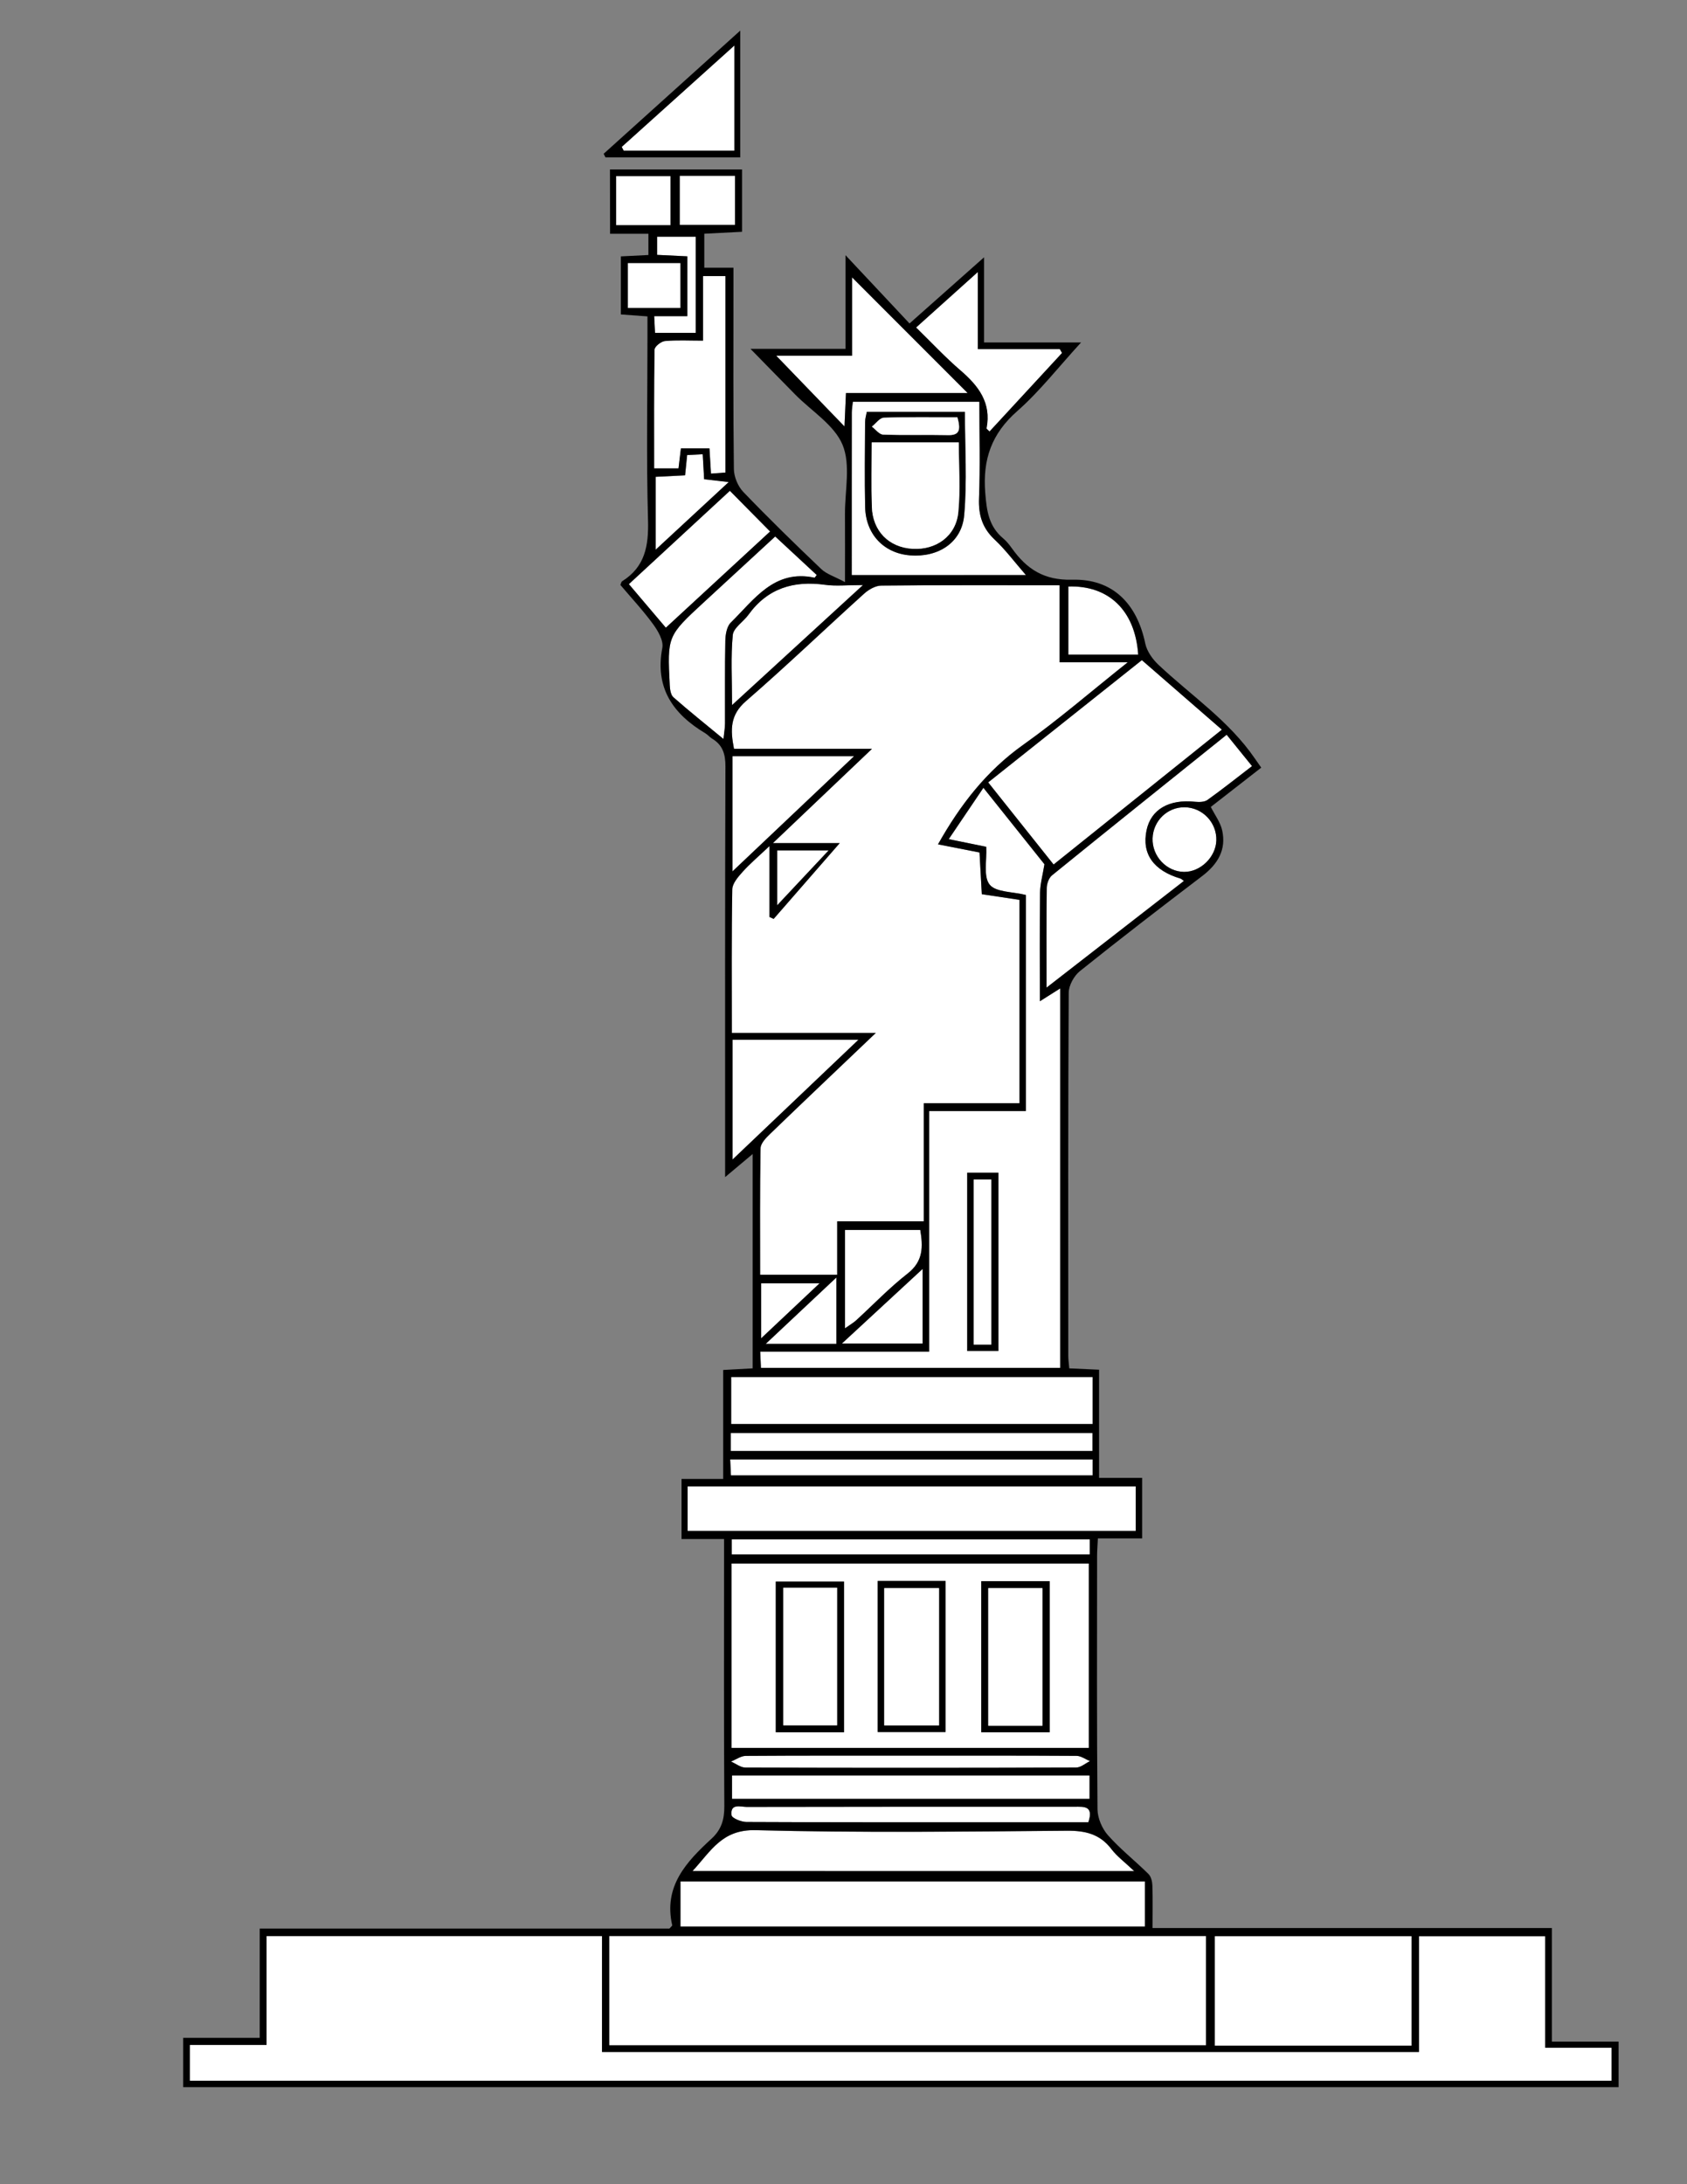 <?xml version="1.0" encoding="utf-8"?>
<!-- Generator: Adobe Illustrator 24.0.0, SVG Export Plug-In . SVG Version: 6.00 Build 0)  -->
<svg version="1.1" id="Layer_1" xmlns="http://www.w3.org/2000/svg" xmlns:xlink="http://www.w3.org/1999/xlink" x="0px" y="0px"
	 viewBox="0 0 612 792" style="enable-background:new 0 0 612 792;" xml:space="preserve">
<rect x="0" y="0" width="612" height="792" fill="#808080" stroke="none"/>
<style type="text/css">
	.st0{fill:#FFFFFF;}
</style>
<g>
	<path class="st0" d="M265.49,374.55c0-18.27-0.14-35.17,0.17-52.06c0.04-2.16,2.11-4.53,3.75-6.35c2.62-2.93,5.67-5.49,9.75-9.35
		c0,9.62,0,17.67,0,25.73c0.5,0.23,1,0.46,1.51,0.69c8.25-9.46,16.49-18.92,23.98-27.5c-5.69,0-14.05,0-24.24,0
		c12.56-11.94,23.67-22.51,35.93-34.17c-17.58,0-33.73,0-50.06,0c-1.39-7.03-1.41-12.32,4.34-17.3
		c14.59-12.65,28.54-26.03,42.87-38.97c1.64-1.48,4.1-2.9,6.19-2.92c21.33-0.21,42.65-0.13,64.72-0.13c0,9.26,0,18.39,0,27.94
		c8.2,0,15.68,0,24.72,0c-13.38,10.64-25.19,20.88-37.88,29.89c-13.31,9.45-22.84,21.7-30.95,36.12c5.12,1,9.95,1.95,15.06,2.95
		c0.28,5.07,0.55,10.03,0.83,15.13c4.76,0.71,9.07,1.36,13.67,2.05c0,24.48,0,48.74,0,73.75c-11.56,0-22.92,0-34.73,0
		c0,14.54,0,28.35,0,42.82c-10.59,0-20.73,0-31.4,0c0,6.77,0,12.89,0,19.38c-9.46,0-18.39,0-27.96,0c0-15.43-0.12-30.67,0.16-45.91
		c0.03-1.77,1.98-3.76,3.48-5.2c12.29-11.85,24.69-23.6,38.32-36.58C299.55,374.55,282.87,374.55,265.49,374.55z"/>
	<path class="st0" d="M218.4,702.02c0,14.26,0,27.91,0,42.04c98.91,0,197.41,0,296.37,0c0-13.9,0-27.7,0-41.96
		c15.4,0,30.33,0,45.78,0c0,13.39,0,26.6,0,40.41c8.23,0,15.98,0,24.11,0c0,4.28,0,7.97,0,11.98c-171.91,0-343.69,0-515.79,0
		c0-4.26,0-8.22,0-12.98c9.13,0,18.26,0,27.84,0c0-13.56,0-26.34,0-39.49C137.31,702.02,177.45,702.02,218.4,702.02z"/>
	<path class="st0" d="M221.02,741.64c0-13.56,0-26.41,0-39.63c72.22,0,144.19,0,216.5,0c0,13.19,0,26.17,0,39.63
		C365.41,741.64,293.49,741.64,221.02,741.64z"/>
	<path class="st0" d="M372.16,324.52c-4.88-1.21-10.93-0.96-13.16-3.76c-2.32-2.92-0.96-8.78-1.23-13.7
		c-4.36-0.89-8.6-1.75-13.6-2.77c4.3-6.36,8.19-12.12,12.58-18.62c7.83,9.8,15.28,19.12,22.14,27.72
		c-0.64,3.97-1.55,7.13-1.59,10.31c-0.17,12.85-0.07,25.71-0.07,39.37c2.65-1.68,4.72-2.98,7.38-4.66c0,46.13,0,91.67,0,137.62
		c-36,0-71.95,0-108.57,0c-0.07-1.66-0.15-3.5-0.26-5.89c20.55,0,40.6,0,61.3,0c0-29.17,0-57.83,0-87.27c11.97,0,23.3,0,35.07,0
		C372.16,376.25,372.16,350.4,372.16,324.52z M350.88,425.24c0,21.9,0,43.25,0,64.64c3.96,0,7.49,0,11.31,0c0-21.66,0-43.01,0-64.64
		C358.32,425.24,354.8,425.24,350.88,425.24z"/>
	<path class="st0" d="M265.39,633.78c0-22.35,0-44.38,0-66.84c43.19,0,86.13,0,129.62,0c0,22.1,0,44.27,0,66.84
		C351.94,633.78,308.83,633.78,265.39,633.78z M281.43,628.13c8.64,0,16.58,0,24.76,0c0-18.43,0-36.44,0-54.65
		c-8.46,0-16.55,0-24.76,0C281.43,591.88,281.43,609.75,281.43,628.13z M318.4,573.25c0,18.73,0,36.75,0,54.8
		c8.49,0,16.59,0,24.62,0c0-18.52,0-36.54,0-54.8C334.67,573.25,326.69,573.25,318.4,573.25z M380.79,573.35
		c-8.64,0-16.59,0-24.82,0c0,18.38,0,36.37,0,54.78c8.31,0,16.43,0,24.82,0C380.79,609.81,380.79,591.79,380.79,573.35z"/>
	<path class="st0" d="M512.08,741.8c-23.95,0-47.46,0-71.39,0c0-13.28,0-26.26,0-39.71c23.62,0,47.27,0,71.39,0
		C512.08,715,512.08,728.14,512.08,741.8z"/>
	<path class="st0" d="M246.85,698.57c0-5.73,0-10.9,0-16.36c56.26,0,112.21,0,168.5,0c0,5.63,0,10.76,0,16.36
		C359.24,698.57,303.28,698.57,246.85,698.57z"/>
	<path class="st0" d="M443.26,264.58c-20.56,16.47-40.58,32.51-61.04,48.9c-7.99-10.02-15.6-19.58-23.73-29.78
		c18.53-14.74,36.88-29.33,55.75-44.33C423.84,247.7,433.32,255.94,443.26,264.58z"/>
	<path class="st0" d="M412.01,538.96c0,5.53,0,10.69,0,16.16c-54.27,0-108.27,0-162.56,0c0-5.42,0-10.57,0-16.16
		C303.47,538.96,357.47,538.96,412.01,538.96z"/>
	<path class="st0" d="M396.39,499.31c0,5.86,0,11.26,0,17.06c-43.7,0-87.23,0-131.14,0c0-5.53,0-11.07,0-17.06
		C308.73,499.31,352.26,499.31,396.39,499.31z"/>
	<path class="st0" d="M411.46,678.47c-54.2,0-106.63,0-160.24,0c6.77-7.34,10.71-15.15,22.9-14.83c37.62,0.96,75.28,0.52,112.92,0.2
		c6.77-0.06,12.04,1.22,16.22,6.74C405.18,673.1,407.85,675.05,411.46,678.47z"/>
	<path class="st0" d="M379.65,358.12c0-12.8-0.07-24.46,0.09-36.11c0.02-1.57,0.76-3.66,1.91-4.6
		c20.9-16.95,41.92-33.77,63.36-50.98c3.1,3.83,5.94,7.34,9.2,11.37c-5.64,4.32-10.78,8.42-16.12,12.24
		c-1.1,0.79-2.99,0.86-4.45,0.7c-9.52-1.04-16.12,2.76-17.7,10.35c-1.77,8.53,2.5,14.58,12.32,17.49c0.32,0.1,0.59,0.4,1.24,0.86
		C413.1,332.16,396.83,344.79,379.65,358.12z"/>
	<path class="st0" d="M351.05,142.53c-14.28,0-28.84,0-44.16,0c-0.21,4.68-0.39,8.78-0.54,12.12c-8.38-8.68-16.98-17.59-24.75-25.64
		c7.32,0,17.03,0,27.49,0c0-9.94,0-19.25,0-28.44C323.25,114.72,337.06,128.53,351.05,142.53z"/>
	<path class="st0" d="M237.3,169.84c0-14.58-0.09-28.83,0.17-43.07c0.02-1.1,2.35-2.97,3.74-3.1c4.36-0.4,8.79-0.15,13.84-0.15
		c0-8.03,0-15.55,0-23.42c2.98,0,5.31,0,8.13,0c0,23.49,0,47.11,0,71.25c-1.51,0.11-3.17,0.23-5.24,0.39
		c-0.19-3.2-0.36-5.95-0.55-9.14c-3.38,0-6.69,0-10.36,0c-0.28,2.31-0.55,4.61-0.87,7.24C243.27,169.84,240.58,169.84,237.3,169.84z
		"/>
	<path class="st0" d="M308.99,208.52c0-20.01-0.01-39.49,0.02-58.97c0-1.17,0.22-2.33,0.38-3.88c15.23,0,30.17,0,45.9,0
		c0,11.85,0.32,23.46-0.13,35.04c-0.23,6.07,1.21,10.76,5.69,14.96c3.9,3.66,7.14,8.03,11.32,12.84
		C350.76,208.52,330.29,208.52,308.99,208.52z M314.46,149.34c-0.2,1.13-0.62,2.44-0.63,3.76c-0.05,10.24-0.19,20.49,0.02,30.73
		c0.21,9.92,6.8,16.8,16.32,17.55c10.14,0.8,18.7-4.59,19.6-14.49c1.11-12.27,0.27-24.71,0.27-37.55
		C338.07,149.34,326.48,149.34,314.46,149.34z"/>
	<path class="st0" d="M262.45,267.96c-6.59-5.44-12.5-10.15-18.16-15.13c-0.97-0.86-1.25-2.84-1.32-4.34
		c-0.9-17.88-0.88-17.88,12.44-30.17c8.4-7.75,16.81-15.49,25.82-23.79c5.12,4.75,10.11,9.38,15.05,13.96
		c-0.55,0.72-0.69,1-0.77,0.99c-14.7-3.14-21.9,7.95-30.41,16.28c-1.44,1.41-1.93,4.3-1.97,6.52c-0.21,10.03-0.08,20.07-0.12,30.1
		C263.01,263.88,262.72,265.38,262.45,267.96z"/>
	<path class="st0" d="M395.26,643.82c0,2.99,0,5.52,0,8.46c-43.27,0-86.25,0-129.71,0c0-2.76,0-5.42,0-8.46
		C308.67,643.82,351.66,643.82,395.26,643.82z"/>
	<path class="st0" d="M241.55,227.61c-4.78-5.63-8.92-10.52-13.41-15.8c12.27-11.33,24.32-22.46,36.64-33.84
		c4.82,4.87,9.42,9.52,14.59,14.75C266.9,204.22,254.45,215.7,241.55,227.61z"/>
	<path class="st0" d="M265.73,420.47c0-15.42,0-29.24,0-43.45c14.74,0,29.31,0,45.69,0C295.81,391.86,281.24,405.72,265.73,420.47z"
		/>
	<path class="st0" d="M385.28,127.99c-8.76,9.48-17.53,18.96-26.32,28.48c-0.61-0.65-1.11-0.96-1.07-1.17
		c1.79-9.25-2.91-15.37-9.46-20.99c-5.48-4.7-10.43-10.03-16.1-15.56c7.28-6.54,14.18-12.74,22.39-20.11c0,10.27,0,18.93,0,27.95
		c10.51,0,20.13,0,29.75,0C384.74,127.05,385.01,127.52,385.28,127.99z"/>
	<path class="st0" d="M396.31,519.59c0,2.35,0,4.3,0,6.55c-43.81,0-87.38,0-131.19,0c0-2.25,0-4.2,0-6.55
		C308.69,519.59,352.26,519.59,396.31,519.59z"/>
	<path class="st0" d="M265.71,315.98c0-14.87,0-28.07,0-41.77c14.28,0,28.41,0,44.12,0C294.98,288.27,280.93,301.57,265.71,315.98z"
		/>
	<path class="st0" d="M265.57,255.67c0-9.55-0.49-17.53,0.27-25.4c0.25-2.6,3.84-4.8,5.68-7.35c6.96-9.65,16.43-12.45,27.84-10.86
		c3.87,0.54,7.88,0.09,13.71,0.09C296.73,227.11,281.77,240.82,265.57,255.67z"/>
	<path class="st0" d="M396.4,529.19c0,2.12,0,3.7,0,5.79c-43.64,0-87.13,0-131.24,0c-0.08-1.7-0.16-3.57-0.27-5.79
		C308.85,529.19,352.36,529.19,396.4,529.19z"/>
	<path class="st0" d="M395.33,558.17c0,1.94,0,3.5,0,5.49c-43.24,0-86.38,0-129.88,0c0-1.83,0-3.5,0-5.49
		C308.65,558.17,351.64,558.17,395.33,558.17z"/>
	<path class="st0" d="M306.53,481.66c0-12.4,0-23.8,0-35.68c8.71,0,17.81,0,27.32,0c0.98,6,1.2,11.32-4.62,15.85
		c-6.63,5.16-12.48,11.31-18.7,16.99C309.58,479.67,308.44,480.31,306.53,481.66z"/>
	<path class="st0" d="M394.82,660.76c-10.92,0-21.58,0-32.23,0c-30.61,0-61.22,0.04-91.82-0.11c-1.88-0.01-5.25-1.39-5.38-2.44
		c-0.55-4.42,3.31-3,5.52-3.01c39.67-0.09,79.34-0.06,119.01-0.07C393.21,655.13,396.85,654.73,394.82,660.76z"/>
	<path class="st0" d="M330.25,636.6c20.1,0,40.2-0.05,60.3,0.09c1.63,0.01,3.25,1.24,4.87,1.91c-1.67,0.81-3.35,2.33-5.02,2.33
		c-40,0.13-80,0.13-119.99,0.01c-1.74-0.01-3.48-1.43-5.22-2.19c1.79-0.71,3.58-2.04,5.37-2.05
		C290.46,636.54,310.35,636.6,330.25,636.6z"/>
	<path class="st0" d="M412.91,237.38c-8.54,0-16.7,0-25.34,0c0-8.17,0-16.44,0-24.71C402.17,212.18,411.83,221.33,412.91,237.38z"/>
	<path class="st0" d="M237.84,172.9c3.61-0.18,6.97-0.35,10.69-0.53c0.24-2.33,0.46-4.47,0.75-7.36c1.69-0.09,3.5-0.18,5.65-0.29
		c0.18,3.31,0.34,6.05,0.51,9.06c2.67,0.31,5.18,0.6,8.91,1.03c-9.04,8.37-17.34,16.05-26.51,24.54
		C237.84,190.05,237.84,181.85,237.84,172.9z"/>
	<path class="st0" d="M334.72,460.1c0,9.85,0,18.26,0,27.07c-9.36,0-18.51,0-29.3,0C315.47,477.88,324.73,469.33,334.72,460.1z"/>
	<path class="st0" d="M418.13,303.97c0.22-6.35,5.38-11.34,11.64-11.25c6.49,0.09,11.71,5.57,11.48,12.07
		c-0.2,6.01-5.78,11.42-11.71,11.36C423.18,316.08,417.91,310.46,418.13,303.97z"/>
	<path class="st0" d="M246.59,63.74c6.91,0,13.28,0,20.07,0c0,5.95,0,11.67,0,17.83c-6.6,0-13.11,0-20.07,0
		C246.59,75.76,246.59,70.05,246.59,63.74z"/>
	<path class="st0" d="M243.25,81.66c-6.76,0-13.08,0-19.73,0c0-6.05,0-11.75,0-17.81c6.64,0,12.95,0,19.73,0
		C243.25,69.7,243.25,75.4,243.25,81.66z"/>
	<path class="st0" d="M227.75,95.37c6.32,0,12.48,0,19.11,0c0,5.43,0,10.71,0,16.32c-6.28,0-12.43,0-19.11,0
		C227.75,106.3,227.75,101.17,227.75,95.37z"/>
	<path class="st0" d="M303.43,487.3c-8.24,0-16.14,0-25.65,0c8.88-8.34,16.76-15.74,25.65-24.09
		C303.43,471.87,303.43,479.29,303.43,487.3z"/>
	<path class="st0" d="M249.34,92.95c-3.67-0.18-7.2-0.35-10.97-0.53c0-2.29,0-4.24,0-6.59c4.54,0,9.07,0,14.01,0
		c0,11.5,0,23.03,0,34.87c-4.93,0-9.65,0-14.76,0c-0.1-2.05-0.18-3.75-0.3-6.05c4.11,0,7.85,0,12.01,0
		C249.34,107.15,249.34,100.23,249.34,92.95z"/>
	<path class="st0" d="M276.14,465.34c6.78,0,13.28,0,21.17,0c-7.37,6.94-13.93,13.11-21.17,19.93
		C276.14,478.09,276.14,471.87,276.14,465.34z"/>
	<path class="st0" d="M281.93,328.27c0-7.36,0-13.44,0-19.92c6.47,0,12.75,0,18.69,0C294.74,314.62,288.73,321.02,281.93,328.27z"/>
	<path class="st0" d="M266.44,16.48c0,13.85,0,25.87,0,38.17c-13.51,0-26.85,0-40.18,0c-0.24-0.46-0.48-0.92-0.72-1.38
		C238.83,41.32,252.12,29.37,266.44,16.48z"/>
	<path d="M350.88,425.24c3.92,0,7.44,0,11.31,0c0,21.64,0,42.98,0,64.64c-3.82,0-7.34,0-11.31,0
		C350.88,468.49,350.88,447.14,350.88,425.24z M359.62,487.55c0-20.44,0-40.16,0-59.83c-2.41,0-4.33,0-6.4,0c0,20.1,0,39.85,0,59.83
		C355.5,487.55,357.44,487.55,359.62,487.55z"/>
	<path d="M281.43,628.13c0-18.38,0-36.25,0-54.65c8.21,0,16.3,0,24.76,0c0,18.2,0,36.21,0,54.65
		C298.01,628.13,290.07,628.13,281.43,628.13z M284.15,575.72c0,16.99,0,33.48,0,49.89c6.87,0,13.17,0,19.52,0
		c0-16.87,0-33.22,0-49.89C297.08,575.72,290.92,575.72,284.15,575.72z"/>
	<path d="M318.4,573.25c8.29,0,16.27,0,24.62,0c0,18.26,0,36.28,0,54.8c-8.03,0-16.13,0-24.62,0
		C318.4,609.99,318.4,591.98,318.4,573.25z M340.65,575.86c-6.82,0-13.29,0-19.87,0c0,16.86,0,33.26,0,49.79c6.82,0,13.29,0,19.87,0
		C340.65,608.78,340.65,592.39,340.65,575.86z"/>
	<path d="M380.79,573.35c0,18.45,0,36.47,0,54.78c-8.39,0-16.51,0-24.82,0c0-18.41,0-36.4,0-54.78
		C364.2,573.35,372.15,573.35,380.79,573.35z M378.17,625.77c0-16.9,0-33.45,0-49.9c-6.82,0-13.15,0-19.65,0c0,16.86,0,33.25,0,49.9
		C365.26,625.77,371.6,625.77,378.17,625.77z"/>
	<path d="M314.46,149.34c12.02,0,23.61,0,35.58,0c0,12.84,0.84,25.28-0.27,37.55c-0.89,9.91-9.46,15.29-19.6,14.49
		c-9.52-0.75-16.12-7.63-16.32-17.55c-0.22-10.24-0.08-20.49-0.02-30.73C313.83,151.78,314.26,150.46,314.46,149.34z M316.24,160.43
		c0,8.08-0.19,15.69,0.05,23.28c0.27,8.86,6.15,14.77,14.71,15.28c8.57,0.52,15.79-4.58,16.64-13.19
		c0.82-8.29,0.18-16.73,0.18-25.37C337.27,160.43,327.28,160.43,316.24,160.43z M347.32,151.31c-9.03,0-17.87-0.16-26.69,0.15
		c-1.48,0.05-2.89,2.11-4.33,3.23c1.36,1.01,2.69,2.84,4.08,2.89c7.84,0.28,15.7,0.01,23.55,0.19
		C348.22,157.88,348.53,155.74,347.32,151.31z"/>
	<path class="st0" d="M359.62,487.55c-2.19,0-4.12,0-6.4,0c0-19.98,0-39.74,0-59.83c2.07,0,3.99,0,6.4,0
		C359.62,447.39,359.62,467.11,359.62,487.55z"/>
	<path class="st0" d="M284.15,575.72c6.76,0,12.92,0,19.52,0c0,16.67,0,33.02,0,49.89c-6.35,0-12.65,0-19.52,0
		C284.15,609.19,284.15,592.7,284.15,575.72z"/>
	<path class="st0" d="M340.65,575.86c0,16.53,0,32.92,0,49.79c-6.58,0-13.06,0-19.87,0c0-16.53,0-32.92,0-49.79
		C327.36,575.86,333.84,575.86,340.65,575.86z"/>
	<path class="st0" d="M378.17,625.77c-6.56,0-12.9,0-19.65,0c0-16.66,0-33.04,0-49.9c6.5,0,12.84,0,19.65,0
		C378.17,592.32,378.17,608.87,378.17,625.77z"/>
	<path class="st0" d="M316.24,160.43c11.04,0,21.03,0,31.58,0c0,8.64,0.65,17.08-0.18,25.37c-0.86,8.61-8.07,13.71-16.64,13.19
		c-8.56-0.52-14.44-6.43-14.71-15.28C316.05,176.12,316.24,168.51,316.24,160.43z"/>
	<path class="st0" d="M347.32,151.31c1.21,4.44,0.9,6.57-3.39,6.47c-7.85-0.18-15.71,0.09-23.55-0.19
		c-1.39-0.05-2.72-1.88-4.08-2.89c1.44-1.13,2.85-3.18,4.33-3.23C329.45,151.15,338.29,151.31,347.32,151.31z"/>
</g>
<path d="M221.28,61.45c15.99,0,31.8,0,47.91,0c0,7.55,0,14.73,0,22.6c-4.48,0.23-8.96,0.46-13.69,0.7c0,4.11,0,7.87,0,12.33
	c3.28,0,6.58,0,10.58,0c0,2.84,0,5,0,7.15c0,21.95-0.12,43.9,0.15,65.84c0.04,2.81,1.45,6.26,3.4,8.29
	c9.19,9.57,18.71,18.85,28.32,28c1.91,1.82,4.74,2.65,8.59,4.72c0-9.53,0.03-17.13-0.01-24.72c-0.04-8.45,2.13-17.85-0.88-25.08
	c-3-7.2-11.25-12.21-17.16-18.21c-5.16-5.23-10.29-10.5-16.25-16.58c11.89,0,22.83,0,34.48,0c0-11.2,0-21.74,0-33.96
	c8.44,9,15.71,16.75,23.23,24.76c9.28-8.24,17.66-15.67,27.04-23.99c0,10.79,0,20.46,0,30.88c11.67,0,22.59,0,35.19,0
	c-8.42,9.18-15.09,17.81-23.13,24.87c-9.33,8.19-12.6,17.5-11.63,29.68c0.52,6.58,1.29,12.14,6.51,16.5
	c1.22,1.02,2.25,2.32,3.18,3.62c5.38,7.52,11.62,11.63,21.9,11.36c14.68-0.39,23.46,8.71,26.46,23.13c0.59,2.82,2.66,5.73,4.83,7.76
	c11.84,11.12,25.58,20.28,34.94,33.96c0.67,0.98,1.35,1.94,2.3,3.29c-6.17,4.8-12.17,9.48-18.3,14.25c1.45,2.89,3.48,5.54,4.13,8.5
	c1.56,7.06-1.63,12.29-7.26,16.57c-14.9,11.33-29.74,22.75-44.34,34.45c-2.14,1.71-4.05,5.17-4.07,7.83
	c-0.25,43.9-0.18,87.79-0.16,131.69c0,1.36,0.21,2.73,0.36,4.53c3.58,0.16,6.91,0.31,10.81,0.49c0,12.99,0,25.78,0,39.22
	c5.45,0,10.36,0,15.62,0c0,7.57,0,14.48,0,21.96c-5.35,0-10.5,0-16.05,0c-0.12,2.49-0.29,4.45-0.29,6.4
	c-0.02,30.61-0.12,61.22,0.15,91.82c0.03,3.18,1.65,6.98,3.78,9.39c4.49,5.06,9.88,9.3,14.71,14.07c0.94,0.93,1.37,2.73,1.42,4.16
	c0.17,4.98,0.06,9.96,0.06,15.44c48.44,0,96.29,0,144.86,0c0,13.85,0,27.21,0,41.18c8.45,0,16.2,0,24.21,0c0,5.77,0,10.93,0,16.51
	c-173.49,0-346.94,0-520.73,0c0-5.82,0-11.57,0-17.87c9.31,0,18.3,0,27.76,0c0-13.33,0-26.11,0-39.62c50.08,0,99.68,0,148.63,0
	c0.77-0.88,1.05-1.06,1.02-1.18c-3.25-14.13,5.13-23.04,14.3-31.46c3.56-3.27,4.63-6.96,4.6-11.74c-0.19-30-0.1-60.01-0.1-90.01
	c0-2.16,0-4.33,0-6.86c-5.38,0-10.16,0-15.42,0c0-7.29,0-14.21,0-21.79c4.75,0,9.66,0,15.11,0c0-13.44,0-26.23,0-39.52
	c3.82-0.21,7.12-0.39,10.69-0.59c0-25.85,0-51.36,0-77.72c-3.24,2.72-6.13,5.14-9.99,8.38c0-3.46,0-5.82,0-8.17
	c0-46.92-0.06-93.84,0.11-140.75c0.02-4.49-1-7.78-4.85-10.09c-0.85-0.51-1.51-1.36-2.36-1.87c-11.79-7.04-18.45-16.44-15.68-31.05
	c0.49-2.58-1.56-6.12-3.34-8.55c-3.66-5.02-7.94-9.59-11.88-14.25c0.28-0.63,0.34-1.14,0.61-1.31c8.34-5.21,9.68-12.85,9.42-22.17
	c-0.63-22.33-0.2-44.7-0.2-67.05c0-2.17,0-4.33,0-6.84c-3.46-0.25-6.38-0.47-9.66-0.71c0-7.17,0-13.91,0-21.05
	c3.25-0.16,6.4-0.32,10-0.5c0-2.39,0-4.69,0-7.7c-4.37,0-8.88,0-13.91,0C221.28,76.57,221.28,69.1,221.28,61.45z M265.49,374.55
	c17.37,0,34.06,0,52.22,0c-13.62,12.98-26.02,24.72-38.32,36.58c-1.49,1.44-3.44,3.43-3.48,5.2c-0.28,15.23-0.16,30.48-0.16,45.91
	c9.57,0,18.5,0,27.96,0c0-6.48,0-12.6,0-19.38c10.66,0,20.81,0,31.4,0c0-14.47,0-28.28,0-42.82c11.81,0,23.17,0,34.73,0
	c0-25,0-49.26,0-73.75c-4.6-0.69-8.91-1.34-13.67-2.05c-0.28-5.1-0.55-10.06-0.83-15.13c-5.11-1-9.95-1.94-15.06-2.95
	c8.11-14.42,17.64-26.67,30.95-36.12c12.69-9.01,24.5-19.25,37.88-29.89c-9.05,0-16.52,0-24.72,0c0-9.55,0-18.67,0-27.94
	c-22.06,0-43.39-0.08-64.72,0.13c-2.09,0.02-4.55,1.44-6.19,2.92c-14.33,12.94-28.28,26.32-42.87,38.97
	c-5.74,4.98-5.72,10.27-4.34,17.3c16.33,0,32.47,0,50.06,0c-12.26,11.66-23.37,22.23-35.93,34.17c10.18,0,18.54,0,24.24,0
	c-7.49,8.59-15.73,18.05-23.98,27.5c-0.5-0.23-1-0.46-1.51-0.69c0-8.06,0-16.11,0-25.73c-4.08,3.86-7.12,6.42-9.75,9.35
	c-1.63,1.82-3.71,4.19-3.75,6.35C265.35,339.39,265.49,356.29,265.49,374.55z M218.4,702.02c-40.95,0-81.08,0-121.7,0
	c0,13.15,0,25.93,0,39.49c-9.58,0-18.71,0-27.84,0c0,4.75,0,8.71,0,12.98c172.11,0,343.89,0,515.79,0c0-4.01,0-7.7,0-11.98
	c-8.13,0-15.88,0-24.11,0c0-13.81,0-27.02,0-40.41c-15.45,0-30.38,0-45.78,0c0,14.26,0,28.06,0,41.96c-98.97,0-197.46,0-296.37,0
	C218.4,729.93,218.4,716.28,218.4,702.02z M221.02,741.64c72.47,0,144.4,0,216.5,0c0-13.46,0-26.44,0-39.63
	c-72.3,0-144.28,0-216.5,0C221.02,715.23,221.02,728.08,221.02,741.64z M372.16,324.52c0,25.89,0,51.73,0,78.34
	c-11.77,0-23.1,0-35.07,0c0,29.44,0,58.1,0,87.27c-20.71,0-40.76,0-61.3,0c0.11,2.39,0.19,4.23,0.26,5.89c36.62,0,72.57,0,108.57,0
	c0-45.95,0-91.48,0-137.62c-2.66,1.68-4.73,2.99-7.38,4.66c0-13.65-0.1-26.51,0.07-39.37c0.04-3.17,0.95-6.34,1.59-10.31
	c-6.87-8.59-14.32-17.92-22.14-27.72c-4.39,6.5-8.28,12.25-12.58,18.62c5.01,1.02,9.24,1.88,13.6,2.77
	c0.27,4.92-1.1,10.78,1.23,13.7C361.22,323.55,367.28,323.3,372.16,324.52z M265.39,633.78c43.43,0,86.54,0,129.62,0
	c0-22.57,0-44.74,0-66.84c-43.49,0-86.44,0-129.62,0C265.39,589.4,265.39,611.43,265.39,633.78z M512.08,741.8
	c0-13.66,0-26.8,0-39.71c-24.12,0-47.77,0-71.39,0c0,13.44,0,26.43,0,39.71C464.62,741.8,488.13,741.8,512.08,741.8z M246.85,698.57
	c56.43,0,112.39,0,168.5,0c0-5.6,0-10.73,0-16.36c-56.29,0-112.24,0-168.5,0C246.85,687.67,246.85,692.83,246.85,698.57z
	 M443.26,264.58c-9.94-8.64-19.42-16.87-29.02-25.21c-18.87,15.01-37.22,29.6-55.75,44.33c8.13,10.2,15.75,19.76,23.73,29.78
	C402.68,297.09,422.71,281.04,443.26,264.58z M412.01,538.96c-54.54,0-108.54,0-162.56,0c0,5.59,0,10.74,0,16.16
	c54.29,0,108.3,0,162.56,0C412.01,549.65,412.01,544.49,412.01,538.96z M396.39,499.31c-44.13,0-87.65,0-131.14,0
	c0,5.99,0,11.53,0,17.06c43.91,0,87.44,0,131.14,0C396.39,510.56,396.39,505.17,396.39,499.31z M411.46,678.47
	c-3.61-3.42-6.28-5.37-8.2-7.9c-4.18-5.52-9.45-6.8-16.22-6.74c-37.64,0.32-75.3,0.77-112.92-0.2c-12.19-0.31-16.13,7.49-22.9,14.83
	C304.83,678.47,357.26,678.47,411.46,678.47z M379.65,358.12c17.18-13.34,33.45-25.97,49.84-38.69c-0.65-0.46-0.92-0.76-1.24-0.86
	c-9.82-2.91-14.09-8.96-12.32-17.49c1.57-7.59,8.18-11.39,17.7-10.35c1.46,0.16,3.35,0.09,4.45-0.7
	c5.34-3.82,10.49-7.92,16.12-12.24c-3.26-4.03-6.1-7.54-9.2-11.37c-21.44,17.21-42.46,34.02-63.36,50.98
	c-1.15,0.93-1.89,3.03-1.91,4.6C379.58,333.67,379.65,345.32,379.65,358.12z M351.05,142.53c-13.99-14-27.8-27.81-41.95-41.97
	c0,9.19,0,18.5,0,28.44c-10.46,0-20.18,0-27.49,0c7.77,8.05,16.37,16.96,24.75,25.64c0.15-3.34,0.33-7.44,0.54-12.12
	C322.22,142.53,336.78,142.53,351.05,142.53z M237.3,169.84c3.28,0,5.97,0,8.84,0c0.32-2.63,0.59-4.93,0.87-7.24
	c3.67,0,6.97,0,10.36,0c0.19,3.19,0.36,5.95,0.55,9.14c2.08-0.15,3.73-0.28,5.24-0.39c0-24.15,0-47.76,0-71.25
	c-2.82,0-5.15,0-8.13,0c0,7.87,0,15.39,0,23.42c-5.05,0-9.47-0.26-13.84,0.15c-1.39,0.13-3.72,1.99-3.74,3.1
	C237.21,141.01,237.3,155.26,237.3,169.84z M308.99,208.52c21.3,0,41.77,0,63.18,0c-4.18-4.81-7.42-9.18-11.32-12.84
	c-4.48-4.2-5.92-8.9-5.69-14.96c0.45-11.58,0.13-23.19,0.13-35.04c-15.73,0-30.67,0-45.9,0c-0.16,1.54-0.38,2.71-0.38,3.88
	C308.98,169.04,308.99,188.52,308.99,208.52z M262.45,267.96c0.27-2.58,0.56-4.08,0.56-5.58c0.04-10.03-0.09-20.07,0.12-30.1
	c0.05-2.22,0.54-5.11,1.97-6.52c8.51-8.34,15.71-19.42,30.41-16.28c0.07,0.02,0.21-0.27,0.77-0.99c-4.94-4.58-9.93-9.21-15.05-13.96
	c-9.01,8.3-17.42,16.04-25.82,23.79c-13.32,12.29-13.34,12.29-12.44,30.17c0.08,1.49,0.35,3.48,1.32,4.34
	C249.96,257.81,255.86,262.53,262.45,267.96z M395.26,643.82c-43.6,0-86.59,0-129.71,0c0,3.05,0,5.71,0,8.46
	c43.46,0,86.44,0,129.71,0C395.26,649.34,395.26,646.8,395.26,643.82z M241.55,227.61c12.91-11.91,25.35-23.39,37.82-34.89
	c-5.17-5.23-9.77-9.88-14.59-14.75c-12.32,11.38-24.37,22.51-36.64,33.84C232.63,217.09,236.77,221.97,241.55,227.61z
	 M265.73,420.47c15.51-14.75,30.08-28.61,45.69-43.45c-16.38,0-30.94,0-45.69,0C265.73,391.23,265.73,405.04,265.73,420.47z
	 M385.28,127.99c-0.27-0.47-0.54-0.93-0.8-1.4c-9.62,0-19.24,0-29.75,0c0-9.02,0-17.68,0-27.95c-8.21,7.37-15.1,13.57-22.39,20.11
	c5.67,5.53,10.61,10.85,16.1,15.56c6.55,5.62,11.25,11.75,9.46,20.99c-0.04,0.21,0.45,0.52,1.07,1.17
	C367.75,146.95,376.51,137.47,385.28,127.99z M396.31,519.59c-44.05,0-87.62,0-131.19,0c0,2.35,0,4.3,0,6.55
	c43.81,0,87.38,0,131.19,0C396.31,523.89,396.31,521.94,396.31,519.59z M265.71,315.98c15.22-14.41,29.27-27.72,44.12-41.77
	c-15.71,0-29.84,0-44.12,0C265.71,287.91,265.71,301.11,265.71,315.98z M265.57,255.67c16.2-14.85,31.16-28.56,47.49-43.52
	c-5.83,0-9.83,0.45-13.71-0.09c-11.41-1.59-20.88,1.22-27.84,10.86c-1.84,2.55-5.43,4.74-5.68,7.35
	C265.08,238.13,265.57,246.12,265.57,255.67z M396.4,529.19c-44.03,0-87.55,0-131.51,0c0.1,2.22,0.19,4.09,0.27,5.79
	c44.11,0,87.6,0,131.24,0C396.4,532.89,396.4,531.31,396.4,529.19z M395.33,558.17c-43.69,0-86.68,0-129.88,0c0,1.99,0,3.66,0,5.49
	c43.5,0,86.64,0,129.88,0C395.33,561.68,395.33,560.12,395.33,558.17z M306.53,481.66c1.9-1.34,3.05-1.99,4-2.85
	c6.23-5.68,12.08-11.83,18.7-16.99c5.82-4.53,5.6-9.85,4.62-15.85c-9.51,0-18.61,0-27.32,0
	C306.53,457.86,306.53,469.25,306.53,481.66z M394.82,660.76c2.03-6.03-1.61-5.63-4.9-5.63c-39.67,0-79.34-0.02-119.01,0.07
	c-2.22,0-6.07-1.41-5.52,3.01c0.13,1.06,3.5,2.44,5.38,2.44c30.61,0.15,61.22,0.11,91.82,0.11
	C373.24,660.76,383.9,660.76,394.82,660.76z M330.25,636.6c-19.9,0-39.8-0.05-59.69,0.09c-1.8,0.01-3.58,1.33-5.37,2.05
	c1.74,0.76,3.48,2.18,5.22,2.19c40,0.13,80,0.13,119.99-0.01c1.68-0.01,3.35-1.52,5.02-2.33c-1.62-0.66-3.25-1.9-4.87-1.91
	C370.45,636.55,350.35,636.6,330.25,636.6z M412.91,237.38c-1.08-16.05-10.74-25.2-25.34-24.71c0,8.27,0,16.54,0,24.71
	C396.21,237.38,404.37,237.38,412.91,237.38z M237.84,172.9c0,8.94,0,17.15,0,26.44c9.17-8.49,17.47-16.17,26.51-24.54
	c-3.72-0.43-6.23-0.72-8.91-1.03c-0.17-3.01-0.32-5.76-0.51-9.06c-2.15,0.11-3.96,0.21-5.65,0.29c-0.29,2.89-0.51,5.03-0.75,7.36
	C244.81,172.56,241.45,172.72,237.84,172.9z M334.72,460.1c-9.99,9.23-19.25,17.78-29.3,27.07c10.8,0,19.95,0,29.3,0
	C334.72,478.35,334.72,469.95,334.72,460.1z M418.13,303.97c-0.22,6.49,5.05,12.11,11.41,12.18c5.93,0.06,11.51-5.35,11.71-11.36
	c0.22-6.51-4.99-11.98-11.48-12.07C423.51,292.64,418.35,297.62,418.13,303.97z M246.59,63.74c0,6.32,0,12.03,0,17.83
	c6.96,0,13.47,0,20.07,0c0-6.16,0-11.88,0-17.83C259.87,63.74,253.5,63.74,246.59,63.74z M243.25,81.66c0-6.26,0-11.96,0-17.81
	c-6.78,0-13.09,0-19.73,0c0,6.06,0,11.76,0,17.81C230.18,81.66,236.49,81.66,243.25,81.66z M227.75,95.37c0,5.8,0,10.93,0,16.32
	c6.68,0,12.83,0,19.11,0c0-5.61,0-10.89,0-16.32C240.23,95.37,234.08,95.37,227.75,95.37z M303.43,487.3c0-8.01,0-15.43,0-24.09
	c-8.89,8.35-16.77,15.75-25.65,24.09C287.3,487.3,295.19,487.3,303.43,487.3z M249.34,92.95c0,7.28,0,14.21,0,21.7
	c-4.16,0-7.91,0-12.01,0c0.11,2.3,0.2,4,0.3,6.05c5.11,0,9.82,0,14.76,0c0-11.84,0-23.38,0-34.87c-4.94,0-9.47,0-14.01,0
	c0,2.35,0,4.3,0,6.59C242.14,92.6,245.67,92.77,249.34,92.95z M276.14,465.34c0,6.54,0,12.76,0,19.93
	c7.25-6.82,13.8-12.99,21.17-19.93C289.42,465.34,282.91,465.34,276.14,465.34z M281.93,328.27c6.8-7.24,12.8-13.64,18.69-19.92
	c-5.94,0-12.22,0-18.69,0C281.93,314.82,281.93,320.9,281.93,328.27z"/>
<path d="M268.55,57.07c-16.84,0-32.87,0-48.9,0c-0.22-0.44-0.44-0.87-0.66-1.31c16.24-14.64,32.49-29.28,49.56-44.67
	C268.55,27.18,268.55,42.23,268.55,57.07z M266.44,16.48c-14.32,12.88-27.61,24.84-40.9,36.79c0.24,0.46,0.48,0.92,0.72,1.38
	c13.33,0,26.66,0,40.18,0C266.44,42.35,266.44,30.33,266.44,16.48z"/>
</svg>
